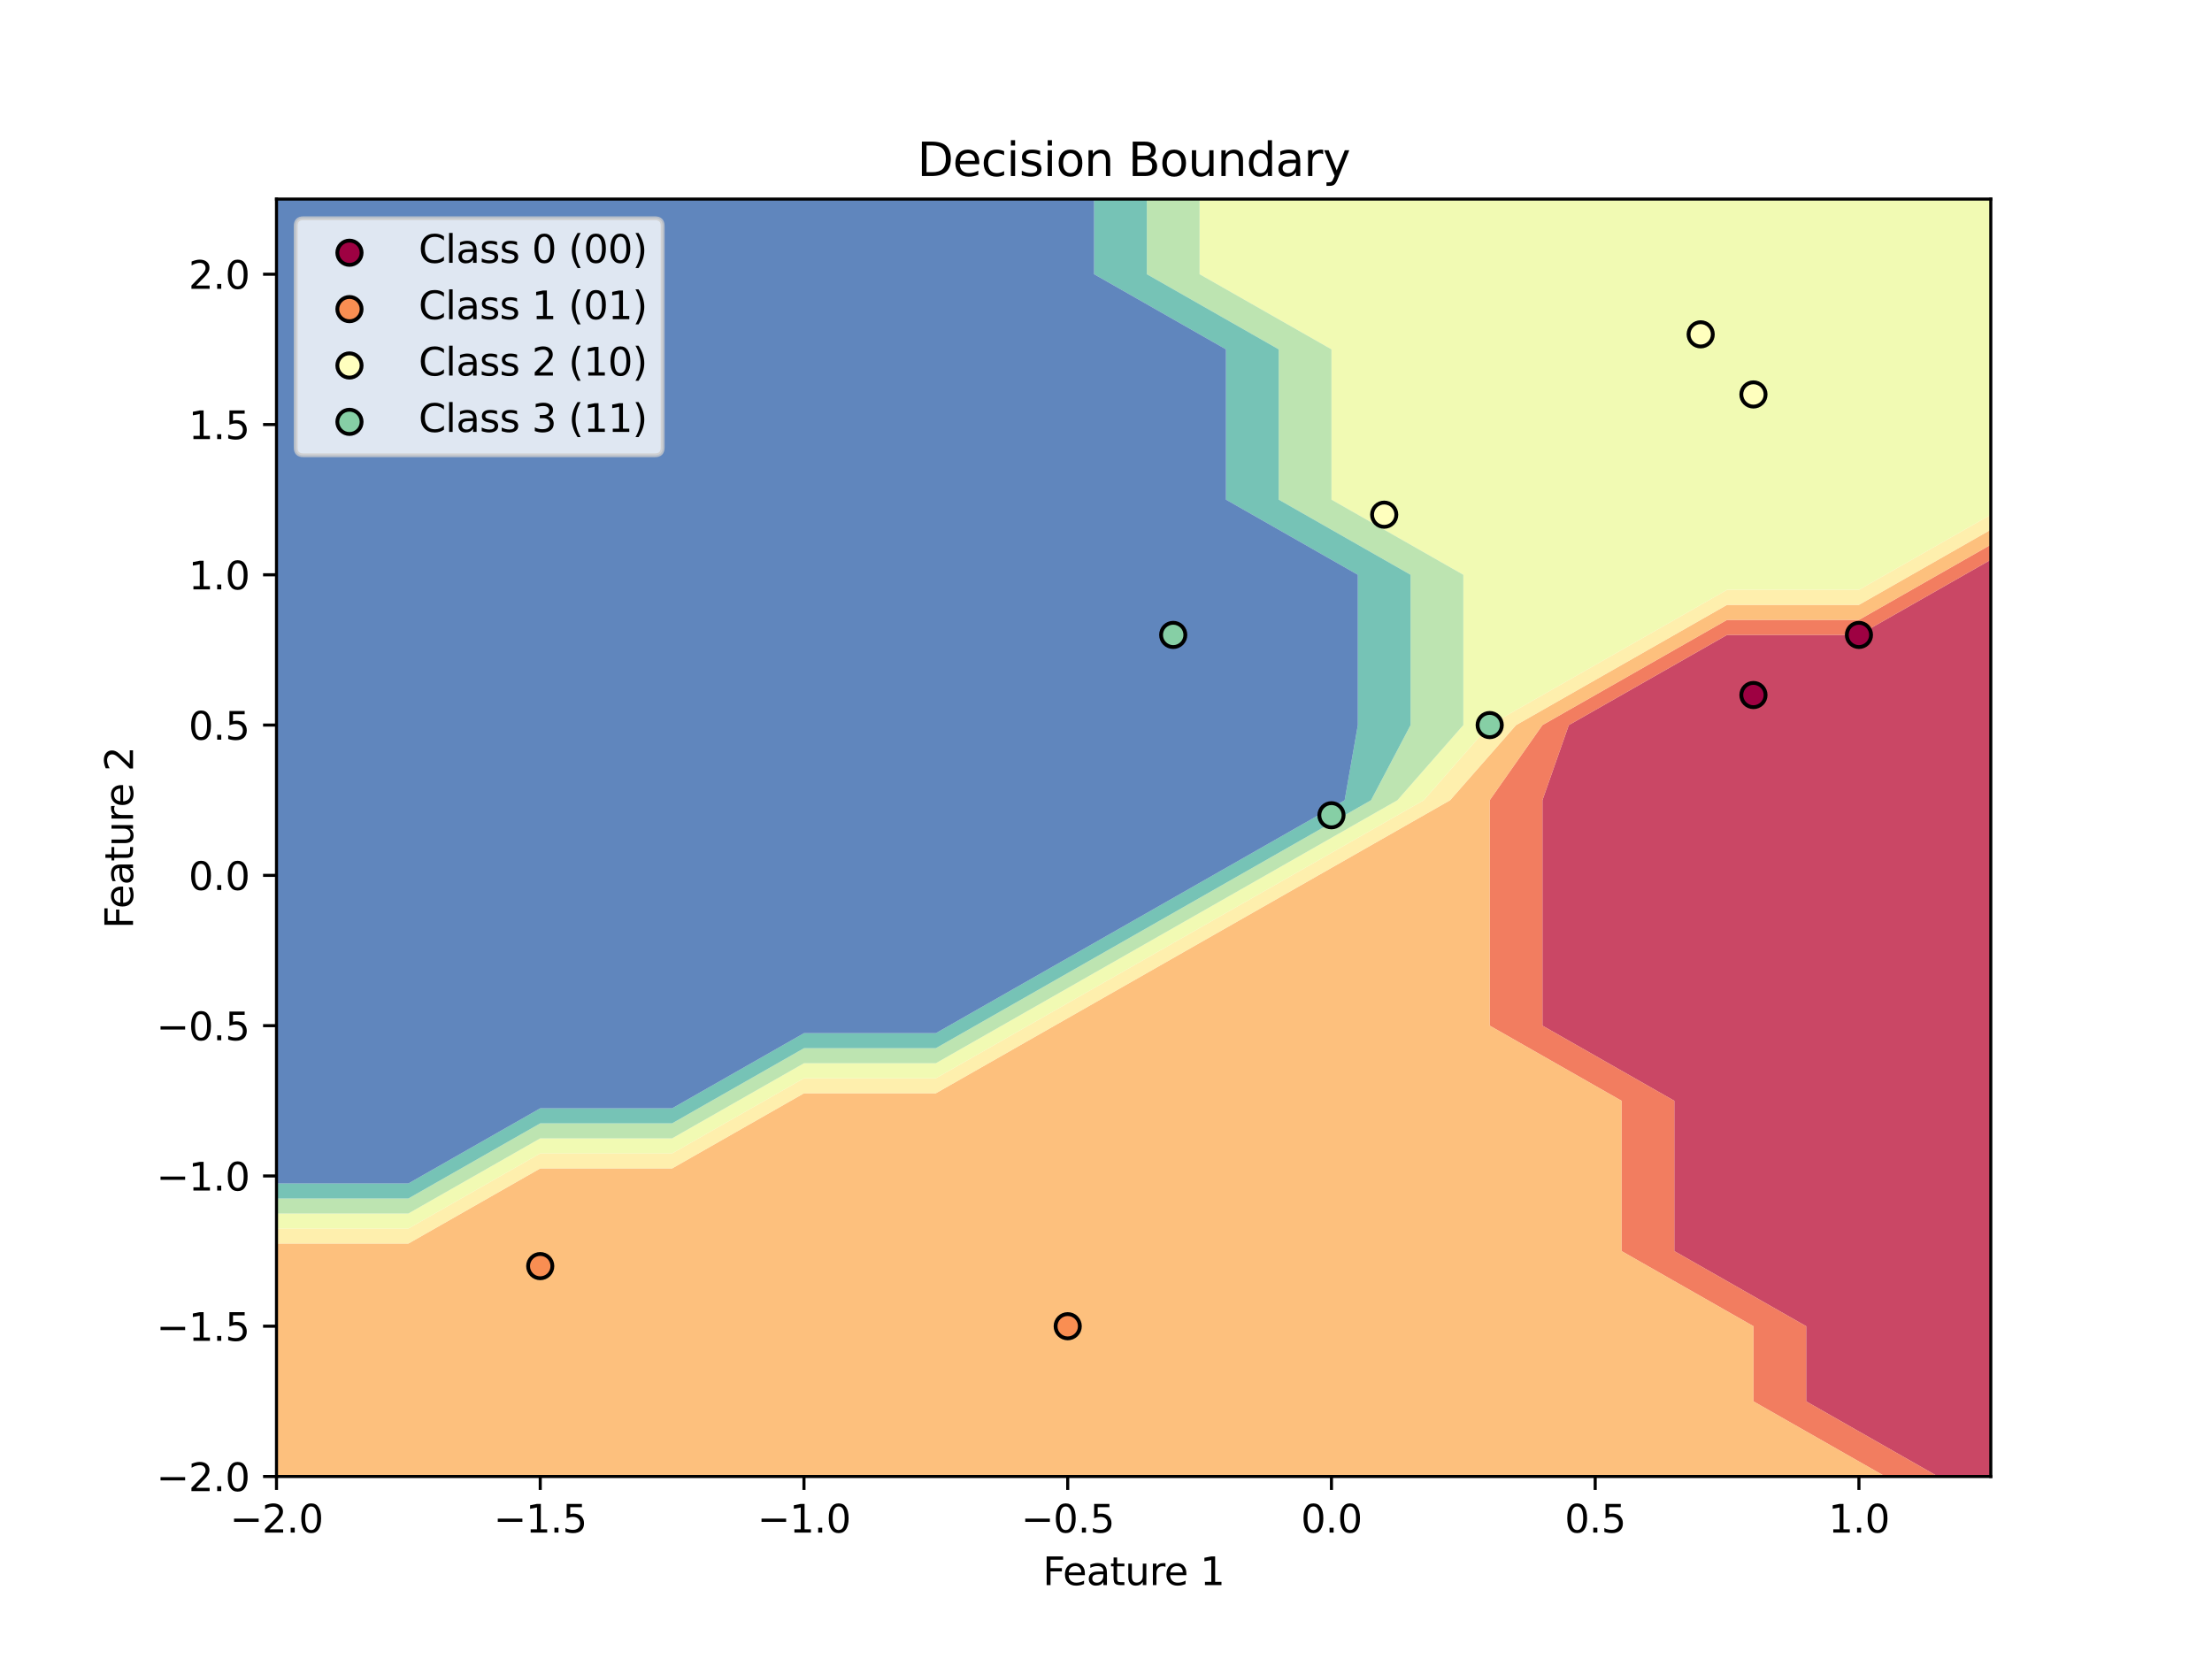 <?xml version="1.0" encoding="utf-8" standalone="no"?>
<!DOCTYPE svg PUBLIC "-//W3C//DTD SVG 1.1//EN"
  "http://www.w3.org/Graphics/SVG/1.1/DTD/svg11.dtd">
<svg xmlns:xlink="http://www.w3.org/1999/xlink" width="576pt" height="432pt" viewBox="0 0 576 432" xmlns="http://www.w3.org/2000/svg" version="1.1">
 <defs>
  <style type="text/css">*{stroke-linejoin: round; stroke-linecap: butt}</style>
 </defs>
 <g id="figure_1">
  <g id="patch_1">
   <path d="M 0 432 
L 576 432 
L 576 0 
L 0 0 
z
" style="fill: #ffffff"/>
  </g>
  <g id="axes_1">
   <g id="patch_2">
    <path d="M 72 384.48 
L 518.4 384.48 
L 518.4 51.84 
L 72 51.84 
z
" style="fill: #ffffff"/>
   </g>
   <g id="QuadContourSet_1">
    <path d="M 484.062 372.74 
L 504.665 384.48 
L 518.4 384.48 
L 518.4 364.913 
L 518.4 345.346 
L 518.4 325.779 
L 518.4 306.212 
L 518.4 286.645 
L 518.4 267.078 
L 518.4 247.511 
L 518.4 227.944 
L 518.4 208.376 
L 518.4 188.809 
L 518.4 169.242 
L 518.4 149.675 
L 518.4 145.762 
L 511.532 149.675 
L 484.062 165.329 
L 449.723 165.329 
L 442.855 169.242 
L 415.385 184.896 
L 408.517 188.809 
L 401.649 208.376 
L 401.649 227.944 
L 401.649 247.511 
L 401.649 267.078 
L 415.385 274.904 
L 435.988 286.645 
L 435.988 306.212 
L 435.988 325.779 
L 449.723 333.606 
L 470.326 345.346 
L 470.326 364.913 
z
" clip-path="url(#pbe8a4a056a)" style="fill: #c1274a; fill-opacity: 0.85"/>
    <path d="M 484.062 380.567 
L 490.929 384.48 
L 504.665 384.48 
L 484.062 372.74 
L 470.326 364.913 
L 470.326 345.346 
L 449.723 333.606 
L 435.988 325.779 
L 435.988 306.212 
L 435.988 286.645 
L 415.385 274.904 
L 401.649 267.078 
L 401.649 247.511 
L 401.649 227.944 
L 401.649 208.376 
L 408.517 188.809 
L 415.385 184.896 
L 442.855 169.242 
L 449.723 165.329 
L 484.062 165.329 
L 511.532 149.675 
L 518.4 145.762 
L 518.4 141.848 
L 504.665 149.675 
L 484.062 161.416 
L 449.723 161.416 
L 435.988 169.242 
L 415.385 180.983 
L 401.649 188.809 
L 387.914 208.376 
L 387.914 227.944 
L 387.914 247.511 
L 387.914 267.078 
L 415.385 282.731 
L 422.252 286.645 
L 422.252 306.212 
L 422.252 325.779 
L 449.723 341.432 
L 456.591 345.346 
L 456.591 364.913 
z
" clip-path="url(#pbe8a4a056a)" style="fill: #f06744; fill-opacity: 0.85"/>
    <path d="M 106.338 384.48 
L 140.677 384.48 
L 175.015 384.48 
L 209.354 384.48 
L 243.692 384.48 
L 278.031 384.48 
L 312.369 384.48 
L 346.708 384.48 
L 381.046 384.48 
L 415.385 384.48 
L 449.723 384.48 
L 484.062 384.48 
L 490.929 384.48 
L 484.062 380.567 
L 456.591 364.913 
L 456.591 345.346 
L 449.723 341.432 
L 422.252 325.779 
L 422.252 306.212 
L 422.252 286.645 
L 415.385 282.731 
L 387.914 267.078 
L 387.914 247.511 
L 387.914 227.944 
L 387.914 208.376 
L 401.649 188.809 
L 415.385 180.983 
L 435.988 169.242 
L 449.723 161.416 
L 484.062 161.416 
L 504.665 149.675 
L 518.4 141.848 
L 518.4 137.935 
L 497.797 149.675 
L 484.062 157.502 
L 449.723 157.502 
L 429.12 169.242 
L 415.385 177.069 
L 394.782 188.809 
L 381.046 204.463 
L 377.612 208.376 
L 346.708 225.987 
L 343.274 227.944 
L 312.369 245.554 
L 308.935 247.511 
L 278.031 265.121 
L 274.597 267.078 
L 243.692 284.688 
L 209.354 284.688 
L 205.92 286.645 
L 175.015 304.255 
L 140.677 304.255 
L 137.243 306.212 
L 106.338 323.822 
L 72 323.822 
L 72 325.779 
L 72 345.346 
L 72 364.913 
L 72 384.48 
z
" clip-path="url(#pbe8a4a056a)" style="fill: #fdb567; fill-opacity: 0.85"/>
    <path d="M 106.338 323.822 
L 137.243 306.212 
L 140.677 304.255 
L 175.015 304.255 
L 205.92 286.645 
L 209.354 284.688 
L 243.692 284.688 
L 274.597 267.078 
L 278.031 265.121 
L 308.935 247.511 
L 312.369 245.554 
L 343.274 227.944 
L 346.708 225.987 
L 377.612 208.376 
L 381.046 204.463 
L 394.782 188.809 
L 415.385 177.069 
L 429.12 169.242 
L 449.723 157.502 
L 484.062 157.502 
L 497.797 149.675 
L 518.4 137.935 
L 518.4 134.022 
L 490.929 149.675 
L 484.062 153.589 
L 449.723 153.589 
L 422.252 169.242 
L 415.385 173.156 
L 387.914 188.809 
L 381.046 196.636 
L 370.745 208.376 
L 346.708 222.073 
L 336.406 227.944 
L 312.369 241.64 
L 302.068 247.511 
L 278.031 261.208 
L 267.729 267.078 
L 243.692 280.775 
L 209.354 280.775 
L 199.052 286.645 
L 175.015 300.342 
L 140.677 300.342 
L 130.375 306.212 
L 106.338 319.909 
L 72 319.909 
L 72 323.822 
z
" clip-path="url(#pbe8a4a056a)" style="fill: #feec9f; fill-opacity: 0.85"/>
    <path d="M 106.338 319.909 
L 130.375 306.212 
L 140.677 300.342 
L 175.015 300.342 
L 199.052 286.645 
L 209.354 280.775 
L 243.692 280.775 
L 267.729 267.078 
L 278.031 261.208 
L 302.068 247.511 
L 312.369 241.64 
L 336.406 227.944 
L 346.708 222.073 
L 370.745 208.376 
L 381.046 196.636 
L 387.914 188.809 
L 415.385 173.156 
L 422.252 169.242 
L 449.723 153.589 
L 484.062 153.589 
L 490.929 149.675 
L 518.4 134.022 
L 518.4 130.108 
L 518.4 110.541 
L 518.4 90.974 
L 518.4 71.407 
L 518.4 51.84 
L 484.062 51.84 
L 449.723 51.84 
L 415.385 51.84 
L 381.046 51.84 
L 346.708 51.84 
L 312.369 51.84 
L 312.369 51.84 
L 312.369 71.407 
L 312.369 71.407 
L 346.708 90.974 
L 346.708 110.541 
L 346.708 130.108 
L 346.708 130.108 
L 381.046 149.675 
L 381.046 169.242 
L 381.046 188.809 
L 363.877 208.376 
L 346.708 218.16 
L 329.538 227.944 
L 312.369 237.727 
L 295.2 247.511 
L 278.031 257.294 
L 260.862 267.078 
L 243.692 276.861 
L 209.354 276.861 
L 192.185 286.645 
L 175.015 296.428 
L 140.677 296.428 
L 123.508 306.212 
L 106.338 315.995 
L 72 315.995 
L 72 319.909 
z
" clip-path="url(#pbe8a4a056a)" style="fill: #eff9a6; fill-opacity: 0.85"/>
    <path d="M 106.338 315.995 
L 123.508 306.212 
L 140.677 296.428 
L 175.015 296.428 
L 192.185 286.645 
L 209.354 276.861 
L 243.692 276.861 
L 260.862 267.078 
L 278.031 257.294 
L 295.2 247.511 
L 312.369 237.727 
L 329.538 227.944 
L 346.708 218.16 
L 363.877 208.376 
L 381.046 188.809 
L 381.046 169.242 
L 381.046 149.675 
L 346.708 130.108 
L 346.708 130.108 
L 346.708 110.541 
L 346.708 90.974 
L 312.369 71.407 
L 312.369 71.407 
L 312.369 51.84 
L 298.634 51.84 
L 298.634 71.407 
L 312.369 79.234 
L 332.972 90.974 
L 332.972 110.541 
L 332.972 130.108 
L 346.708 137.935 
L 367.311 149.675 
L 367.311 169.242 
L 367.311 188.809 
L 357.009 208.376 
L 346.708 214.247 
L 322.671 227.944 
L 312.369 233.814 
L 288.332 247.511 
L 278.031 253.381 
L 253.994 267.078 
L 243.692 272.948 
L 209.354 272.948 
L 185.317 286.645 
L 175.015 292.515 
L 140.677 292.515 
L 116.64 306.212 
L 106.338 312.082 
L 72 312.082 
L 72 315.995 
z
" clip-path="url(#pbe8a4a056a)" style="fill: #b1dfa3; fill-opacity: 0.85"/>
    <path d="M 106.338 312.082 
L 116.64 306.212 
L 140.677 292.515 
L 175.015 292.515 
L 185.317 286.645 
L 209.354 272.948 
L 243.692 272.948 
L 253.994 267.078 
L 278.031 253.381 
L 288.332 247.511 
L 312.369 233.814 
L 322.671 227.944 
L 346.708 214.247 
L 357.009 208.376 
L 367.311 188.809 
L 367.311 169.242 
L 367.311 149.675 
L 346.708 137.935 
L 332.972 130.108 
L 332.972 110.541 
L 332.972 90.974 
L 312.369 79.234 
L 298.634 71.407 
L 298.634 51.84 
L 284.898 51.84 
L 284.898 71.407 
L 312.369 87.061 
L 319.237 90.974 
L 319.237 110.541 
L 319.237 130.108 
L 346.708 145.762 
L 353.575 149.675 
L 353.575 169.242 
L 353.575 188.809 
L 350.142 208.376 
L 346.708 210.333 
L 315.803 227.944 
L 312.369 229.9 
L 281.465 247.511 
L 278.031 249.467 
L 247.126 267.078 
L 243.692 269.034 
L 209.354 269.034 
L 178.449 286.645 
L 175.015 288.601 
L 140.677 288.601 
L 109.772 306.212 
L 106.338 308.168 
L 72 308.168 
L 72 312.082 
z
" clip-path="url(#pbe8a4a056a)" style="fill: #5eb9a9; fill-opacity: 0.85"/>
    <path d="M 106.338 308.168 
L 109.772 306.212 
L 140.677 288.601 
L 175.015 288.601 
L 178.449 286.645 
L 209.354 269.034 
L 243.692 269.034 
L 247.126 267.078 
L 278.031 249.467 
L 281.465 247.511 
L 312.369 229.9 
L 315.803 227.944 
L 346.708 210.333 
L 350.142 208.376 
L 353.575 188.809 
L 353.575 169.242 
L 353.575 149.675 
L 346.708 145.762 
L 319.237 130.108 
L 319.237 110.541 
L 319.237 90.974 
L 312.369 87.061 
L 284.898 71.407 
L 284.898 51.84 
L 278.031 51.84 
L 243.692 51.84 
L 209.354 51.84 
L 175.015 51.84 
L 140.677 51.84 
L 106.338 51.84 
L 72 51.84 
L 72 71.407 
L 72 90.974 
L 72 110.541 
L 72 130.108 
L 72 149.675 
L 72 169.242 
L 72 188.809 
L 72 208.376 
L 72 227.944 
L 72 247.511 
L 72 267.078 
L 72 286.645 
L 72 306.212 
L 72 308.168 
z
" clip-path="url(#pbe8a4a056a)" style="fill: #4471b2; fill-opacity: 0.85"/>
   </g>
   <g id="PathCollection_1">
    <defs>
     <path id="m952630a02e" d="M 0 3.162 
C 0.839 3.162 1.643 2.829 2.236 2.236 
C 2.829 1.643 3.162 0.839 3.162 0 
C 3.162 -0.839 2.829 -1.643 2.236 -2.236 
C 1.643 -2.829 0.839 -3.162 0 -3.162 
C -0.839 -3.162 -1.643 -2.829 -2.236 -2.236 
C -2.829 -1.643 -3.162 -0.839 -3.162 0 
C -3.162 0.839 -2.829 1.643 -2.236 2.236 
C -1.643 2.829 -0.839 3.162 0 3.162 
z
" style="stroke: #000000"/>
    </defs>
    <g clip-path="url(#pbe8a4a056a)">
     <use xlink:href="#m952630a02e" x="456.591" y="180.983" style="fill: #9e0142; stroke: #000000"/>
     <use xlink:href="#m952630a02e" x="484.062" y="165.329" style="fill: #9e0142; stroke: #000000"/>
    </g>
   </g>
   <g id="PathCollection_2">
    <defs>
     <path id="me110ab70a0" d="M 0 3.162 
C 0.839 3.162 1.643 2.829 2.236 2.236 
C 2.829 1.643 3.162 0.839 3.162 0 
C 3.162 -0.839 2.829 -1.643 2.236 -2.236 
C 1.643 -2.829 0.839 -3.162 0 -3.162 
C -0.839 -3.162 -1.643 -2.829 -2.236 -2.236 
C -2.829 -1.643 -3.162 -0.839 -3.162 0 
C -3.162 0.839 -2.829 1.643 -2.236 2.236 
C -1.643 2.829 -0.839 3.162 0 3.162 
z
" style="stroke: #000000"/>
    </defs>
    <g clip-path="url(#pbe8a4a056a)">
     <use xlink:href="#me110ab70a0" x="278.031" y="345.346" style="fill: #f98e52; stroke: #000000"/>
     <use xlink:href="#me110ab70a0" x="140.677" y="329.692" style="fill: #f98e52; stroke: #000000"/>
    </g>
   </g>
   <g id="PathCollection_3">
    <defs>
     <path id="m5620196f00" d="M 0 3.162 
C 0.839 3.162 1.643 2.829 2.236 2.236 
C 2.829 1.643 3.162 0.839 3.162 0 
C 3.162 -0.839 2.829 -1.643 2.236 -2.236 
C 1.643 -2.829 0.839 -3.162 0 -3.162 
C -0.839 -3.162 -1.643 -2.829 -2.236 -2.236 
C -2.829 -1.643 -3.162 -0.839 -3.162 0 
C -3.162 0.839 -2.829 1.643 -2.236 2.236 
C -1.643 2.829 -0.839 3.162 0 3.162 
z
" style="stroke: #000000"/>
    </defs>
    <g clip-path="url(#pbe8a4a056a)">
     <use xlink:href="#m5620196f00" x="360.443" y="134.022" style="fill: #ffffbe; stroke: #000000"/>
     <use xlink:href="#m5620196f00" x="442.855" y="87.061" style="fill: #ffffbe; stroke: #000000"/>
     <use xlink:href="#m5620196f00" x="456.591" y="102.714" style="fill: #ffffbe; stroke: #000000"/>
    </g>
   </g>
   <g id="PathCollection_4">
    <defs>
     <path id="mab73e2cd5f" d="M 0 3.162 
C 0.839 3.162 1.643 2.829 2.236 2.236 
C 2.829 1.643 3.162 0.839 3.162 0 
C 3.162 -0.839 2.829 -1.643 2.236 -2.236 
C 1.643 -2.829 0.839 -3.162 0 -3.162 
C -0.839 -3.162 -1.643 -2.829 -2.236 -2.236 
C -2.829 -1.643 -3.162 -0.839 -3.162 0 
C -3.162 0.839 -2.829 1.643 -2.236 2.236 
C -1.643 2.829 -0.839 3.162 0 3.162 
z
" style="stroke: #000000"/>
    </defs>
    <g clip-path="url(#pbe8a4a056a)">
     <use xlink:href="#mab73e2cd5f" x="387.914" y="188.809" style="fill: #86cfa5; stroke: #000000"/>
     <use xlink:href="#mab73e2cd5f" x="346.708" y="212.29" style="fill: #86cfa5; stroke: #000000"/>
     <use xlink:href="#mab73e2cd5f" x="305.502" y="165.329" style="fill: #86cfa5; stroke: #000000"/>
    </g>
   </g>
   <g id="matplotlib.axis_1">
    <g id="xtick_1">
     <g id="line2d_1">
      <defs>
       <path id="m438f180c70" d="M 0 0 
L 0 3.5 
" style="stroke: #000000; stroke-width: 0.8"/>
      </defs>
      <g>
       <use xlink:href="#m438f180c70" x="72" y="384.48" style="stroke: #000000; stroke-width: 0.8"/>
      </g>
     </g>
     <g id="text_1">
      <!-- −2.0 -->
      <g transform="translate(59.859 399.078) scale(0.1 -0.1)">
       <defs>
        <path id="DejaVuSans-2212" d="M 678 2272 
L 4684 2272 
L 4684 1741 
L 678 1741 
L 678 2272 
z
" transform="scale(0.016)"/>
        <path id="DejaVuSans-32" d="M 1228 531 
L 3431 531 
L 3431 0 
L 469 0 
L 469 531 
Q 828 903 1448 1529 
Q 2069 2156 2228 2338 
Q 2531 2678 2651 2914 
Q 2772 3150 2772 3378 
Q 2772 3750 2511 3984 
Q 2250 4219 1831 4219 
Q 1534 4219 1204 4116 
Q 875 4013 500 3803 
L 500 4441 
Q 881 4594 1212 4672 
Q 1544 4750 1819 4750 
Q 2544 4750 2975 4387 
Q 3406 4025 3406 3419 
Q 3406 3131 3298 2873 
Q 3191 2616 2906 2266 
Q 2828 2175 2409 1742 
Q 1991 1309 1228 531 
z
" transform="scale(0.016)"/>
        <path id="DejaVuSans-2e" d="M 684 794 
L 1344 794 
L 1344 0 
L 684 0 
L 684 794 
z
" transform="scale(0.016)"/>
        <path id="DejaVuSans-30" d="M 2034 4250 
Q 1547 4250 1301 3770 
Q 1056 3291 1056 2328 
Q 1056 1369 1301 889 
Q 1547 409 2034 409 
Q 2525 409 2770 889 
Q 3016 1369 3016 2328 
Q 3016 3291 2770 3770 
Q 2525 4250 2034 4250 
z
M 2034 4750 
Q 2819 4750 3233 4129 
Q 3647 3509 3647 2328 
Q 3647 1150 3233 529 
Q 2819 -91 2034 -91 
Q 1250 -91 836 529 
Q 422 1150 422 2328 
Q 422 3509 836 4129 
Q 1250 4750 2034 4750 
z
" transform="scale(0.016)"/>
       </defs>
       <use xlink:href="#DejaVuSans-2212"/>
       <use xlink:href="#DejaVuSans-32" x="83.789"/>
       <use xlink:href="#DejaVuSans-2e" x="147.412"/>
       <use xlink:href="#DejaVuSans-30" x="179.199"/>
      </g>
     </g>
    </g>
    <g id="xtick_2">
     <g id="line2d_2">
      <g>
       <use xlink:href="#m438f180c70" x="140.677" y="384.48" style="stroke: #000000; stroke-width: 0.8"/>
      </g>
     </g>
     <g id="text_2">
      <!-- −1.5 -->
      <g transform="translate(128.536 399.078) scale(0.1 -0.1)">
       <defs>
        <path id="DejaVuSans-31" d="M 794 531 
L 1825 531 
L 1825 4091 
L 703 3866 
L 703 4441 
L 1819 4666 
L 2450 4666 
L 2450 531 
L 3481 531 
L 3481 0 
L 794 0 
L 794 531 
z
" transform="scale(0.016)"/>
        <path id="DejaVuSans-35" d="M 691 4666 
L 3169 4666 
L 3169 4134 
L 1269 4134 
L 1269 2991 
Q 1406 3038 1543 3061 
Q 1681 3084 1819 3084 
Q 2600 3084 3056 2656 
Q 3513 2228 3513 1497 
Q 3513 744 3044 326 
Q 2575 -91 1722 -91 
Q 1428 -91 1123 -41 
Q 819 9 494 109 
L 494 744 
Q 775 591 1075 516 
Q 1375 441 1709 441 
Q 2250 441 2565 725 
Q 2881 1009 2881 1497 
Q 2881 1984 2565 2268 
Q 2250 2553 1709 2553 
Q 1456 2553 1204 2497 
Q 953 2441 691 2322 
L 691 4666 
z
" transform="scale(0.016)"/>
       </defs>
       <use xlink:href="#DejaVuSans-2212"/>
       <use xlink:href="#DejaVuSans-31" x="83.789"/>
       <use xlink:href="#DejaVuSans-2e" x="147.412"/>
       <use xlink:href="#DejaVuSans-35" x="179.199"/>
      </g>
     </g>
    </g>
    <g id="xtick_3">
     <g id="line2d_3">
      <g>
       <use xlink:href="#m438f180c70" x="209.354" y="384.48" style="stroke: #000000; stroke-width: 0.8"/>
      </g>
     </g>
     <g id="text_3">
      <!-- −1.0 -->
      <g transform="translate(197.212 399.078) scale(0.1 -0.1)">
       <use xlink:href="#DejaVuSans-2212"/>
       <use xlink:href="#DejaVuSans-31" x="83.789"/>
       <use xlink:href="#DejaVuSans-2e" x="147.412"/>
       <use xlink:href="#DejaVuSans-30" x="179.199"/>
      </g>
     </g>
    </g>
    <g id="xtick_4">
     <g id="line2d_4">
      <g>
       <use xlink:href="#m438f180c70" x="278.031" y="384.48" style="stroke: #000000; stroke-width: 0.8"/>
      </g>
     </g>
     <g id="text_4">
      <!-- −0.5 -->
      <g transform="translate(265.889 399.078) scale(0.1 -0.1)">
       <use xlink:href="#DejaVuSans-2212"/>
       <use xlink:href="#DejaVuSans-30" x="83.789"/>
       <use xlink:href="#DejaVuSans-2e" x="147.412"/>
       <use xlink:href="#DejaVuSans-35" x="179.199"/>
      </g>
     </g>
    </g>
    <g id="xtick_5">
     <g id="line2d_5">
      <g>
       <use xlink:href="#m438f180c70" x="346.708" y="384.48" style="stroke: #000000; stroke-width: 0.8"/>
      </g>
     </g>
     <g id="text_5">
      <!-- 0.0 -->
      <g transform="translate(338.756 399.078) scale(0.1 -0.1)">
       <use xlink:href="#DejaVuSans-30"/>
       <use xlink:href="#DejaVuSans-2e" x="63.623"/>
       <use xlink:href="#DejaVuSans-30" x="95.41"/>
      </g>
     </g>
    </g>
    <g id="xtick_6">
     <g id="line2d_6">
      <g>
       <use xlink:href="#m438f180c70" x="415.385" y="384.48" style="stroke: #000000; stroke-width: 0.8"/>
      </g>
     </g>
     <g id="text_6">
      <!-- 0.5 -->
      <g transform="translate(407.433 399.078) scale(0.1 -0.1)">
       <use xlink:href="#DejaVuSans-30"/>
       <use xlink:href="#DejaVuSans-2e" x="63.623"/>
       <use xlink:href="#DejaVuSans-35" x="95.41"/>
      </g>
     </g>
    </g>
    <g id="xtick_7">
     <g id="line2d_7">
      <g>
       <use xlink:href="#m438f180c70" x="484.062" y="384.48" style="stroke: #000000; stroke-width: 0.8"/>
      </g>
     </g>
     <g id="text_7">
      <!-- 1.0 -->
      <g transform="translate(476.11 399.078) scale(0.1 -0.1)">
       <use xlink:href="#DejaVuSans-31"/>
       <use xlink:href="#DejaVuSans-2e" x="63.623"/>
       <use xlink:href="#DejaVuSans-30" x="95.41"/>
      </g>
     </g>
    </g>
    <g id="text_8">
     <!-- Feature 1 -->
     <g transform="translate(271.54 412.757) scale(0.1 -0.1)">
      <defs>
       <path id="DejaVuSans-46" d="M 628 4666 
L 3309 4666 
L 3309 4134 
L 1259 4134 
L 1259 2759 
L 3109 2759 
L 3109 2228 
L 1259 2228 
L 1259 0 
L 628 0 
L 628 4666 
z
" transform="scale(0.016)"/>
       <path id="DejaVuSans-65" d="M 3597 1894 
L 3597 1613 
L 953 1613 
Q 991 1019 1311 708 
Q 1631 397 2203 397 
Q 2534 397 2845 478 
Q 3156 559 3463 722 
L 3463 178 
Q 3153 47 2828 -22 
Q 2503 -91 2169 -91 
Q 1331 -91 842 396 
Q 353 884 353 1716 
Q 353 2575 817 3079 
Q 1281 3584 2069 3584 
Q 2775 3584 3186 3129 
Q 3597 2675 3597 1894 
z
M 3022 2063 
Q 3016 2534 2758 2815 
Q 2500 3097 2075 3097 
Q 1594 3097 1305 2825 
Q 1016 2553 972 2059 
L 3022 2063 
z
" transform="scale(0.016)"/>
       <path id="DejaVuSans-61" d="M 2194 1759 
Q 1497 1759 1228 1600 
Q 959 1441 959 1056 
Q 959 750 1161 570 
Q 1363 391 1709 391 
Q 2188 391 2477 730 
Q 2766 1069 2766 1631 
L 2766 1759 
L 2194 1759 
z
M 3341 1997 
L 3341 0 
L 2766 0 
L 2766 531 
Q 2569 213 2275 61 
Q 1981 -91 1556 -91 
Q 1019 -91 701 211 
Q 384 513 384 1019 
Q 384 1609 779 1909 
Q 1175 2209 1959 2209 
L 2766 2209 
L 2766 2266 
Q 2766 2663 2505 2880 
Q 2244 3097 1772 3097 
Q 1472 3097 1187 3025 
Q 903 2953 641 2809 
L 641 3341 
Q 956 3463 1253 3523 
Q 1550 3584 1831 3584 
Q 2591 3584 2966 3190 
Q 3341 2797 3341 1997 
z
" transform="scale(0.016)"/>
       <path id="DejaVuSans-74" d="M 1172 4494 
L 1172 3500 
L 2356 3500 
L 2356 3053 
L 1172 3053 
L 1172 1153 
Q 1172 725 1289 603 
Q 1406 481 1766 481 
L 2356 481 
L 2356 0 
L 1766 0 
Q 1100 0 847 248 
Q 594 497 594 1153 
L 594 3053 
L 172 3053 
L 172 3500 
L 594 3500 
L 594 4494 
L 1172 4494 
z
" transform="scale(0.016)"/>
       <path id="DejaVuSans-75" d="M 544 1381 
L 544 3500 
L 1119 3500 
L 1119 1403 
Q 1119 906 1312 657 
Q 1506 409 1894 409 
Q 2359 409 2629 706 
Q 2900 1003 2900 1516 
L 2900 3500 
L 3475 3500 
L 3475 0 
L 2900 0 
L 2900 538 
Q 2691 219 2414 64 
Q 2138 -91 1772 -91 
Q 1169 -91 856 284 
Q 544 659 544 1381 
z
M 1991 3584 
L 1991 3584 
z
" transform="scale(0.016)"/>
       <path id="DejaVuSans-72" d="M 2631 2963 
Q 2534 3019 2420 3045 
Q 2306 3072 2169 3072 
Q 1681 3072 1420 2755 
Q 1159 2438 1159 1844 
L 1159 0 
L 581 0 
L 581 3500 
L 1159 3500 
L 1159 2956 
Q 1341 3275 1631 3429 
Q 1922 3584 2338 3584 
Q 2397 3584 2469 3576 
Q 2541 3569 2628 3553 
L 2631 2963 
z
" transform="scale(0.016)"/>
       <path id="DejaVuSans-20" transform="scale(0.016)"/>
      </defs>
      <use xlink:href="#DejaVuSans-46"/>
      <use xlink:href="#DejaVuSans-65" x="52.02"/>
      <use xlink:href="#DejaVuSans-61" x="113.543"/>
      <use xlink:href="#DejaVuSans-74" x="174.822"/>
      <use xlink:href="#DejaVuSans-75" x="214.031"/>
      <use xlink:href="#DejaVuSans-72" x="277.41"/>
      <use xlink:href="#DejaVuSans-65" x="316.273"/>
      <use xlink:href="#DejaVuSans-20" x="377.797"/>
      <use xlink:href="#DejaVuSans-31" x="409.584"/>
     </g>
    </g>
   </g>
   <g id="matplotlib.axis_2">
    <g id="ytick_1">
     <g id="line2d_8">
      <defs>
       <path id="m22d33fb7de" d="M 0 0 
L -3.5 0 
" style="stroke: #000000; stroke-width: 0.8"/>
      </defs>
      <g>
       <use xlink:href="#m22d33fb7de" x="72" y="384.48" style="stroke: #000000; stroke-width: 0.8"/>
      </g>
     </g>
     <g id="text_9">
      <!-- −2.0 -->
      <g transform="translate(40.717 388.279) scale(0.1 -0.1)">
       <use xlink:href="#DejaVuSans-2212"/>
       <use xlink:href="#DejaVuSans-32" x="83.789"/>
       <use xlink:href="#DejaVuSans-2e" x="147.412"/>
       <use xlink:href="#DejaVuSans-30" x="179.199"/>
      </g>
     </g>
    </g>
    <g id="ytick_2">
     <g id="line2d_9">
      <g>
       <use xlink:href="#m22d33fb7de" x="72" y="345.346" style="stroke: #000000; stroke-width: 0.8"/>
      </g>
     </g>
     <g id="text_10">
      <!-- −1.5 -->
      <g transform="translate(40.717 349.145) scale(0.1 -0.1)">
       <use xlink:href="#DejaVuSans-2212"/>
       <use xlink:href="#DejaVuSans-31" x="83.789"/>
       <use xlink:href="#DejaVuSans-2e" x="147.412"/>
       <use xlink:href="#DejaVuSans-35" x="179.199"/>
      </g>
     </g>
    </g>
    <g id="ytick_3">
     <g id="line2d_10">
      <g>
       <use xlink:href="#m22d33fb7de" x="72" y="306.212" style="stroke: #000000; stroke-width: 0.8"/>
      </g>
     </g>
     <g id="text_11">
      <!-- −1.0 -->
      <g transform="translate(40.717 310.011) scale(0.1 -0.1)">
       <use xlink:href="#DejaVuSans-2212"/>
       <use xlink:href="#DejaVuSans-31" x="83.789"/>
       <use xlink:href="#DejaVuSans-2e" x="147.412"/>
       <use xlink:href="#DejaVuSans-30" x="179.199"/>
      </g>
     </g>
    </g>
    <g id="ytick_4">
     <g id="line2d_11">
      <g>
       <use xlink:href="#m22d33fb7de" x="72" y="267.078" style="stroke: #000000; stroke-width: 0.8"/>
      </g>
     </g>
     <g id="text_12">
      <!-- −0.5 -->
      <g transform="translate(40.717 270.877) scale(0.1 -0.1)">
       <use xlink:href="#DejaVuSans-2212"/>
       <use xlink:href="#DejaVuSans-30" x="83.789"/>
       <use xlink:href="#DejaVuSans-2e" x="147.412"/>
       <use xlink:href="#DejaVuSans-35" x="179.199"/>
      </g>
     </g>
    </g>
    <g id="ytick_5">
     <g id="line2d_12">
      <g>
       <use xlink:href="#m22d33fb7de" x="72" y="227.944" style="stroke: #000000; stroke-width: 0.8"/>
      </g>
     </g>
     <g id="text_13">
      <!-- 0.0 -->
      <g transform="translate(49.097 231.743) scale(0.1 -0.1)">
       <use xlink:href="#DejaVuSans-30"/>
       <use xlink:href="#DejaVuSans-2e" x="63.623"/>
       <use xlink:href="#DejaVuSans-30" x="95.41"/>
      </g>
     </g>
    </g>
    <g id="ytick_6">
     <g id="line2d_13">
      <g>
       <use xlink:href="#m22d33fb7de" x="72" y="188.809" style="stroke: #000000; stroke-width: 0.8"/>
      </g>
     </g>
     <g id="text_14">
      <!-- 0.5 -->
      <g transform="translate(49.097 192.609) scale(0.1 -0.1)">
       <use xlink:href="#DejaVuSans-30"/>
       <use xlink:href="#DejaVuSans-2e" x="63.623"/>
       <use xlink:href="#DejaVuSans-35" x="95.41"/>
      </g>
     </g>
    </g>
    <g id="ytick_7">
     <g id="line2d_14">
      <g>
       <use xlink:href="#m22d33fb7de" x="72" y="149.675" style="stroke: #000000; stroke-width: 0.8"/>
      </g>
     </g>
     <g id="text_15">
      <!-- 1.0 -->
      <g transform="translate(49.097 153.475) scale(0.1 -0.1)">
       <use xlink:href="#DejaVuSans-31"/>
       <use xlink:href="#DejaVuSans-2e" x="63.623"/>
       <use xlink:href="#DejaVuSans-30" x="95.41"/>
      </g>
     </g>
    </g>
    <g id="ytick_8">
     <g id="line2d_15">
      <g>
       <use xlink:href="#m22d33fb7de" x="72" y="110.541" style="stroke: #000000; stroke-width: 0.8"/>
      </g>
     </g>
     <g id="text_16">
      <!-- 1.5 -->
      <g transform="translate(49.097 114.34) scale(0.1 -0.1)">
       <use xlink:href="#DejaVuSans-31"/>
       <use xlink:href="#DejaVuSans-2e" x="63.623"/>
       <use xlink:href="#DejaVuSans-35" x="95.41"/>
      </g>
     </g>
    </g>
    <g id="ytick_9">
     <g id="line2d_16">
      <g>
       <use xlink:href="#m22d33fb7de" x="72" y="71.407" style="stroke: #000000; stroke-width: 0.8"/>
      </g>
     </g>
     <g id="text_17">
      <!-- 2.0 -->
      <g transform="translate(49.097 75.206) scale(0.1 -0.1)">
       <use xlink:href="#DejaVuSans-32"/>
       <use xlink:href="#DejaVuSans-2e" x="63.623"/>
       <use xlink:href="#DejaVuSans-30" x="95.41"/>
      </g>
     </g>
    </g>
    <g id="text_18">
     <!-- Feature 2 -->
     <g transform="translate(34.638 241.82) rotate(-90) scale(0.1 -0.1)">
      <use xlink:href="#DejaVuSans-46"/>
      <use xlink:href="#DejaVuSans-65" x="52.02"/>
      <use xlink:href="#DejaVuSans-61" x="113.543"/>
      <use xlink:href="#DejaVuSans-74" x="174.822"/>
      <use xlink:href="#DejaVuSans-75" x="214.031"/>
      <use xlink:href="#DejaVuSans-72" x="277.41"/>
      <use xlink:href="#DejaVuSans-65" x="316.273"/>
      <use xlink:href="#DejaVuSans-20" x="377.797"/>
      <use xlink:href="#DejaVuSans-32" x="409.584"/>
     </g>
    </g>
   </g>
   <g id="patch_3">
    <path d="M 72 384.48 
L 72 51.84 
" style="fill: none; stroke: #000000; stroke-width: 0.8; stroke-linejoin: miter; stroke-linecap: square"/>
   </g>
   <g id="patch_4">
    <path d="M 518.4 384.48 
L 518.4 51.84 
" style="fill: none; stroke: #000000; stroke-width: 0.8; stroke-linejoin: miter; stroke-linecap: square"/>
   </g>
   <g id="patch_5">
    <path d="M 72 384.48 
L 518.4 384.48 
" style="fill: none; stroke: #000000; stroke-width: 0.8; stroke-linejoin: miter; stroke-linecap: square"/>
   </g>
   <g id="patch_6">
    <path d="M 72 51.84 
L 518.4 51.84 
" style="fill: none; stroke: #000000; stroke-width: 0.8; stroke-linejoin: miter; stroke-linecap: square"/>
   </g>
   <g id="text_19">
    <!-- Decision Boundary -->
    <g transform="translate(238.852 45.84) scale(0.12 -0.12)">
     <defs>
      <path id="DejaVuSans-44" d="M 1259 4147 
L 1259 519 
L 2022 519 
Q 2988 519 3436 956 
Q 3884 1394 3884 2338 
Q 3884 3275 3436 3711 
Q 2988 4147 2022 4147 
L 1259 4147 
z
M 628 4666 
L 1925 4666 
Q 3281 4666 3915 4102 
Q 4550 3538 4550 2338 
Q 4550 1131 3912 565 
Q 3275 0 1925 0 
L 628 0 
L 628 4666 
z
" transform="scale(0.016)"/>
      <path id="DejaVuSans-63" d="M 3122 3366 
L 3122 2828 
Q 2878 2963 2633 3030 
Q 2388 3097 2138 3097 
Q 1578 3097 1268 2742 
Q 959 2388 959 1747 
Q 959 1106 1268 751 
Q 1578 397 2138 397 
Q 2388 397 2633 464 
Q 2878 531 3122 666 
L 3122 134 
Q 2881 22 2623 -34 
Q 2366 -91 2075 -91 
Q 1284 -91 818 406 
Q 353 903 353 1747 
Q 353 2603 823 3093 
Q 1294 3584 2113 3584 
Q 2378 3584 2631 3529 
Q 2884 3475 3122 3366 
z
" transform="scale(0.016)"/>
      <path id="DejaVuSans-69" d="M 603 3500 
L 1178 3500 
L 1178 0 
L 603 0 
L 603 3500 
z
M 603 4863 
L 1178 4863 
L 1178 4134 
L 603 4134 
L 603 4863 
z
" transform="scale(0.016)"/>
      <path id="DejaVuSans-73" d="M 2834 3397 
L 2834 2853 
Q 2591 2978 2328 3040 
Q 2066 3103 1784 3103 
Q 1356 3103 1142 2972 
Q 928 2841 928 2578 
Q 928 2378 1081 2264 
Q 1234 2150 1697 2047 
L 1894 2003 
Q 2506 1872 2764 1633 
Q 3022 1394 3022 966 
Q 3022 478 2636 193 
Q 2250 -91 1575 -91 
Q 1294 -91 989 -36 
Q 684 19 347 128 
L 347 722 
Q 666 556 975 473 
Q 1284 391 1588 391 
Q 1994 391 2212 530 
Q 2431 669 2431 922 
Q 2431 1156 2273 1281 
Q 2116 1406 1581 1522 
L 1381 1569 
Q 847 1681 609 1914 
Q 372 2147 372 2553 
Q 372 3047 722 3315 
Q 1072 3584 1716 3584 
Q 2034 3584 2315 3537 
Q 2597 3491 2834 3397 
z
" transform="scale(0.016)"/>
      <path id="DejaVuSans-6f" d="M 1959 3097 
Q 1497 3097 1228 2736 
Q 959 2375 959 1747 
Q 959 1119 1226 758 
Q 1494 397 1959 397 
Q 2419 397 2687 759 
Q 2956 1122 2956 1747 
Q 2956 2369 2687 2733 
Q 2419 3097 1959 3097 
z
M 1959 3584 
Q 2709 3584 3137 3096 
Q 3566 2609 3566 1747 
Q 3566 888 3137 398 
Q 2709 -91 1959 -91 
Q 1206 -91 779 398 
Q 353 888 353 1747 
Q 353 2609 779 3096 
Q 1206 3584 1959 3584 
z
" transform="scale(0.016)"/>
      <path id="DejaVuSans-6e" d="M 3513 2113 
L 3513 0 
L 2938 0 
L 2938 2094 
Q 2938 2591 2744 2837 
Q 2550 3084 2163 3084 
Q 1697 3084 1428 2787 
Q 1159 2491 1159 1978 
L 1159 0 
L 581 0 
L 581 3500 
L 1159 3500 
L 1159 2956 
Q 1366 3272 1645 3428 
Q 1925 3584 2291 3584 
Q 2894 3584 3203 3211 
Q 3513 2838 3513 2113 
z
" transform="scale(0.016)"/>
      <path id="DejaVuSans-42" d="M 1259 2228 
L 1259 519 
L 2272 519 
Q 2781 519 3026 730 
Q 3272 941 3272 1375 
Q 3272 1813 3026 2020 
Q 2781 2228 2272 2228 
L 1259 2228 
z
M 1259 4147 
L 1259 2741 
L 2194 2741 
Q 2656 2741 2882 2914 
Q 3109 3088 3109 3444 
Q 3109 3797 2882 3972 
Q 2656 4147 2194 4147 
L 1259 4147 
z
M 628 4666 
L 2241 4666 
Q 2963 4666 3353 4366 
Q 3744 4066 3744 3513 
Q 3744 3084 3544 2831 
Q 3344 2578 2956 2516 
Q 3422 2416 3680 2098 
Q 3938 1781 3938 1306 
Q 3938 681 3513 340 
Q 3088 0 2303 0 
L 628 0 
L 628 4666 
z
" transform="scale(0.016)"/>
      <path id="DejaVuSans-64" d="M 2906 2969 
L 2906 4863 
L 3481 4863 
L 3481 0 
L 2906 0 
L 2906 525 
Q 2725 213 2448 61 
Q 2172 -91 1784 -91 
Q 1150 -91 751 415 
Q 353 922 353 1747 
Q 353 2572 751 3078 
Q 1150 3584 1784 3584 
Q 2172 3584 2448 3432 
Q 2725 3281 2906 2969 
z
M 947 1747 
Q 947 1113 1208 752 
Q 1469 391 1925 391 
Q 2381 391 2643 752 
Q 2906 1113 2906 1747 
Q 2906 2381 2643 2742 
Q 2381 3103 1925 3103 
Q 1469 3103 1208 2742 
Q 947 2381 947 1747 
z
" transform="scale(0.016)"/>
      <path id="DejaVuSans-79" d="M 2059 -325 
Q 1816 -950 1584 -1140 
Q 1353 -1331 966 -1331 
L 506 -1331 
L 506 -850 
L 844 -850 
Q 1081 -850 1212 -737 
Q 1344 -625 1503 -206 
L 1606 56 
L 191 3500 
L 800 3500 
L 1894 763 
L 2988 3500 
L 3597 3500 
L 2059 -325 
z
" transform="scale(0.016)"/>
     </defs>
     <use xlink:href="#DejaVuSans-44"/>
     <use xlink:href="#DejaVuSans-65" x="77.002"/>
     <use xlink:href="#DejaVuSans-63" x="138.525"/>
     <use xlink:href="#DejaVuSans-69" x="193.506"/>
     <use xlink:href="#DejaVuSans-73" x="221.289"/>
     <use xlink:href="#DejaVuSans-69" x="273.389"/>
     <use xlink:href="#DejaVuSans-6f" x="301.172"/>
     <use xlink:href="#DejaVuSans-6e" x="362.354"/>
     <use xlink:href="#DejaVuSans-20" x="425.732"/>
     <use xlink:href="#DejaVuSans-42" x="457.52"/>
     <use xlink:href="#DejaVuSans-6f" x="526.123"/>
     <use xlink:href="#DejaVuSans-75" x="587.305"/>
     <use xlink:href="#DejaVuSans-6e" x="650.684"/>
     <use xlink:href="#DejaVuSans-64" x="714.062"/>
     <use xlink:href="#DejaVuSans-61" x="777.539"/>
     <use xlink:href="#DejaVuSans-72" x="838.818"/>
     <use xlink:href="#DejaVuSans-79" x="879.932"/>
    </g>
   </g>
   <g id="legend_1">
    <g id="patch_7">
     <path d="M 79 118.552 
L 170.555 118.552 
Q 172.555 118.552 172.555 116.552 
L 172.555 58.84 
Q 172.555 56.84 170.555 56.84 
L 79 56.84 
Q 77 56.84 77 58.84 
L 77 116.552 
Q 77 118.552 79 118.552 
z
" style="fill: #ffffff; opacity: 0.8; stroke: #cccccc; stroke-linejoin: miter"/>
    </g>
    <g id="PathCollection_5">
     <g>
      <use xlink:href="#m952630a02e" x="91" y="65.813" style="fill: #9e0142; stroke: #000000"/>
     </g>
    </g>
    <g id="text_20">
     <!-- Class 0 (00) -->
     <g transform="translate(109 68.438) scale(0.1 -0.1)">
      <defs>
       <path id="DejaVuSans-43" d="M 4122 4306 
L 4122 3641 
Q 3803 3938 3442 4084 
Q 3081 4231 2675 4231 
Q 1875 4231 1450 3742 
Q 1025 3253 1025 2328 
Q 1025 1406 1450 917 
Q 1875 428 2675 428 
Q 3081 428 3442 575 
Q 3803 722 4122 1019 
L 4122 359 
Q 3791 134 3420 21 
Q 3050 -91 2638 -91 
Q 1578 -91 968 557 
Q 359 1206 359 2328 
Q 359 3453 968 4101 
Q 1578 4750 2638 4750 
Q 3056 4750 3426 4639 
Q 3797 4528 4122 4306 
z
" transform="scale(0.016)"/>
       <path id="DejaVuSans-6c" d="M 603 4863 
L 1178 4863 
L 1178 0 
L 603 0 
L 603 4863 
z
" transform="scale(0.016)"/>
       <path id="DejaVuSans-28" d="M 1984 4856 
Q 1566 4138 1362 3434 
Q 1159 2731 1159 2009 
Q 1159 1288 1364 580 
Q 1569 -128 1984 -844 
L 1484 -844 
Q 1016 -109 783 600 
Q 550 1309 550 2009 
Q 550 2706 781 3412 
Q 1013 4119 1484 4856 
L 1984 4856 
z
" transform="scale(0.016)"/>
       <path id="DejaVuSans-29" d="M 513 4856 
L 1013 4856 
Q 1481 4119 1714 3412 
Q 1947 2706 1947 2009 
Q 1947 1309 1714 600 
Q 1481 -109 1013 -844 
L 513 -844 
Q 928 -128 1133 580 
Q 1338 1288 1338 2009 
Q 1338 2731 1133 3434 
Q 928 4138 513 4856 
z
" transform="scale(0.016)"/>
      </defs>
      <use xlink:href="#DejaVuSans-43"/>
      <use xlink:href="#DejaVuSans-6c" x="69.824"/>
      <use xlink:href="#DejaVuSans-61" x="97.607"/>
      <use xlink:href="#DejaVuSans-73" x="158.887"/>
      <use xlink:href="#DejaVuSans-73" x="210.986"/>
      <use xlink:href="#DejaVuSans-20" x="263.086"/>
      <use xlink:href="#DejaVuSans-30" x="294.873"/>
      <use xlink:href="#DejaVuSans-20" x="358.496"/>
      <use xlink:href="#DejaVuSans-28" x="390.283"/>
      <use xlink:href="#DejaVuSans-30" x="429.297"/>
      <use xlink:href="#DejaVuSans-30" x="492.92"/>
      <use xlink:href="#DejaVuSans-29" x="556.543"/>
     </g>
    </g>
    <g id="PathCollection_6">
     <g>
      <use xlink:href="#me110ab70a0" x="91" y="80.492" style="fill: #f98e52; stroke: #000000"/>
     </g>
    </g>
    <g id="text_21">
     <!-- Class 1 (01) -->
     <g transform="translate(109 83.117) scale(0.1 -0.1)">
      <use xlink:href="#DejaVuSans-43"/>
      <use xlink:href="#DejaVuSans-6c" x="69.824"/>
      <use xlink:href="#DejaVuSans-61" x="97.607"/>
      <use xlink:href="#DejaVuSans-73" x="158.887"/>
      <use xlink:href="#DejaVuSans-73" x="210.986"/>
      <use xlink:href="#DejaVuSans-20" x="263.086"/>
      <use xlink:href="#DejaVuSans-31" x="294.873"/>
      <use xlink:href="#DejaVuSans-20" x="358.496"/>
      <use xlink:href="#DejaVuSans-28" x="390.283"/>
      <use xlink:href="#DejaVuSans-30" x="429.297"/>
      <use xlink:href="#DejaVuSans-31" x="492.92"/>
      <use xlink:href="#DejaVuSans-29" x="556.543"/>
     </g>
    </g>
    <g id="PathCollection_7">
     <g>
      <use xlink:href="#m5620196f00" x="91" y="95.17" style="fill: #ffffbe; stroke: #000000"/>
     </g>
    </g>
    <g id="text_22">
     <!-- Class 2 (10) -->
     <g transform="translate(109 97.795) scale(0.1 -0.1)">
      <use xlink:href="#DejaVuSans-43"/>
      <use xlink:href="#DejaVuSans-6c" x="69.824"/>
      <use xlink:href="#DejaVuSans-61" x="97.607"/>
      <use xlink:href="#DejaVuSans-73" x="158.887"/>
      <use xlink:href="#DejaVuSans-73" x="210.986"/>
      <use xlink:href="#DejaVuSans-20" x="263.086"/>
      <use xlink:href="#DejaVuSans-32" x="294.873"/>
      <use xlink:href="#DejaVuSans-20" x="358.496"/>
      <use xlink:href="#DejaVuSans-28" x="390.283"/>
      <use xlink:href="#DejaVuSans-31" x="429.297"/>
      <use xlink:href="#DejaVuSans-30" x="492.92"/>
      <use xlink:href="#DejaVuSans-29" x="556.543"/>
     </g>
    </g>
    <g id="PathCollection_8">
     <g>
      <use xlink:href="#mab73e2cd5f" x="91" y="109.848" style="fill: #86cfa5; stroke: #000000"/>
     </g>
    </g>
    <g id="text_23">
     <!-- Class 3 (11) -->
     <g transform="translate(109 112.473) scale(0.1 -0.1)">
      <defs>
       <path id="DejaVuSans-33" d="M 2597 2516 
Q 3050 2419 3304 2112 
Q 3559 1806 3559 1356 
Q 3559 666 3084 287 
Q 2609 -91 1734 -91 
Q 1441 -91 1130 -33 
Q 819 25 488 141 
L 488 750 
Q 750 597 1062 519 
Q 1375 441 1716 441 
Q 2309 441 2620 675 
Q 2931 909 2931 1356 
Q 2931 1769 2642 2001 
Q 2353 2234 1838 2234 
L 1294 2234 
L 1294 2753 
L 1863 2753 
Q 2328 2753 2575 2939 
Q 2822 3125 2822 3475 
Q 2822 3834 2567 4026 
Q 2313 4219 1838 4219 
Q 1578 4219 1281 4162 
Q 984 4106 628 3988 
L 628 4550 
Q 988 4650 1302 4700 
Q 1616 4750 1894 4750 
Q 2613 4750 3031 4423 
Q 3450 4097 3450 3541 
Q 3450 3153 3228 2886 
Q 3006 2619 2597 2516 
z
" transform="scale(0.016)"/>
      </defs>
      <use xlink:href="#DejaVuSans-43"/>
      <use xlink:href="#DejaVuSans-6c" x="69.824"/>
      <use xlink:href="#DejaVuSans-61" x="97.607"/>
      <use xlink:href="#DejaVuSans-73" x="158.887"/>
      <use xlink:href="#DejaVuSans-73" x="210.986"/>
      <use xlink:href="#DejaVuSans-20" x="263.086"/>
      <use xlink:href="#DejaVuSans-33" x="294.873"/>
      <use xlink:href="#DejaVuSans-20" x="358.496"/>
      <use xlink:href="#DejaVuSans-28" x="390.283"/>
      <use xlink:href="#DejaVuSans-31" x="429.297"/>
      <use xlink:href="#DejaVuSans-31" x="492.92"/>
      <use xlink:href="#DejaVuSans-29" x="556.543"/>
     </g>
    </g>
   </g>
  </g>
 </g>
 <defs>
  <clipPath id="pbe8a4a056a">
   <rect x="72" y="51.84" width="446.4" height="332.64"/>
  </clipPath>
 </defs>
</svg>
